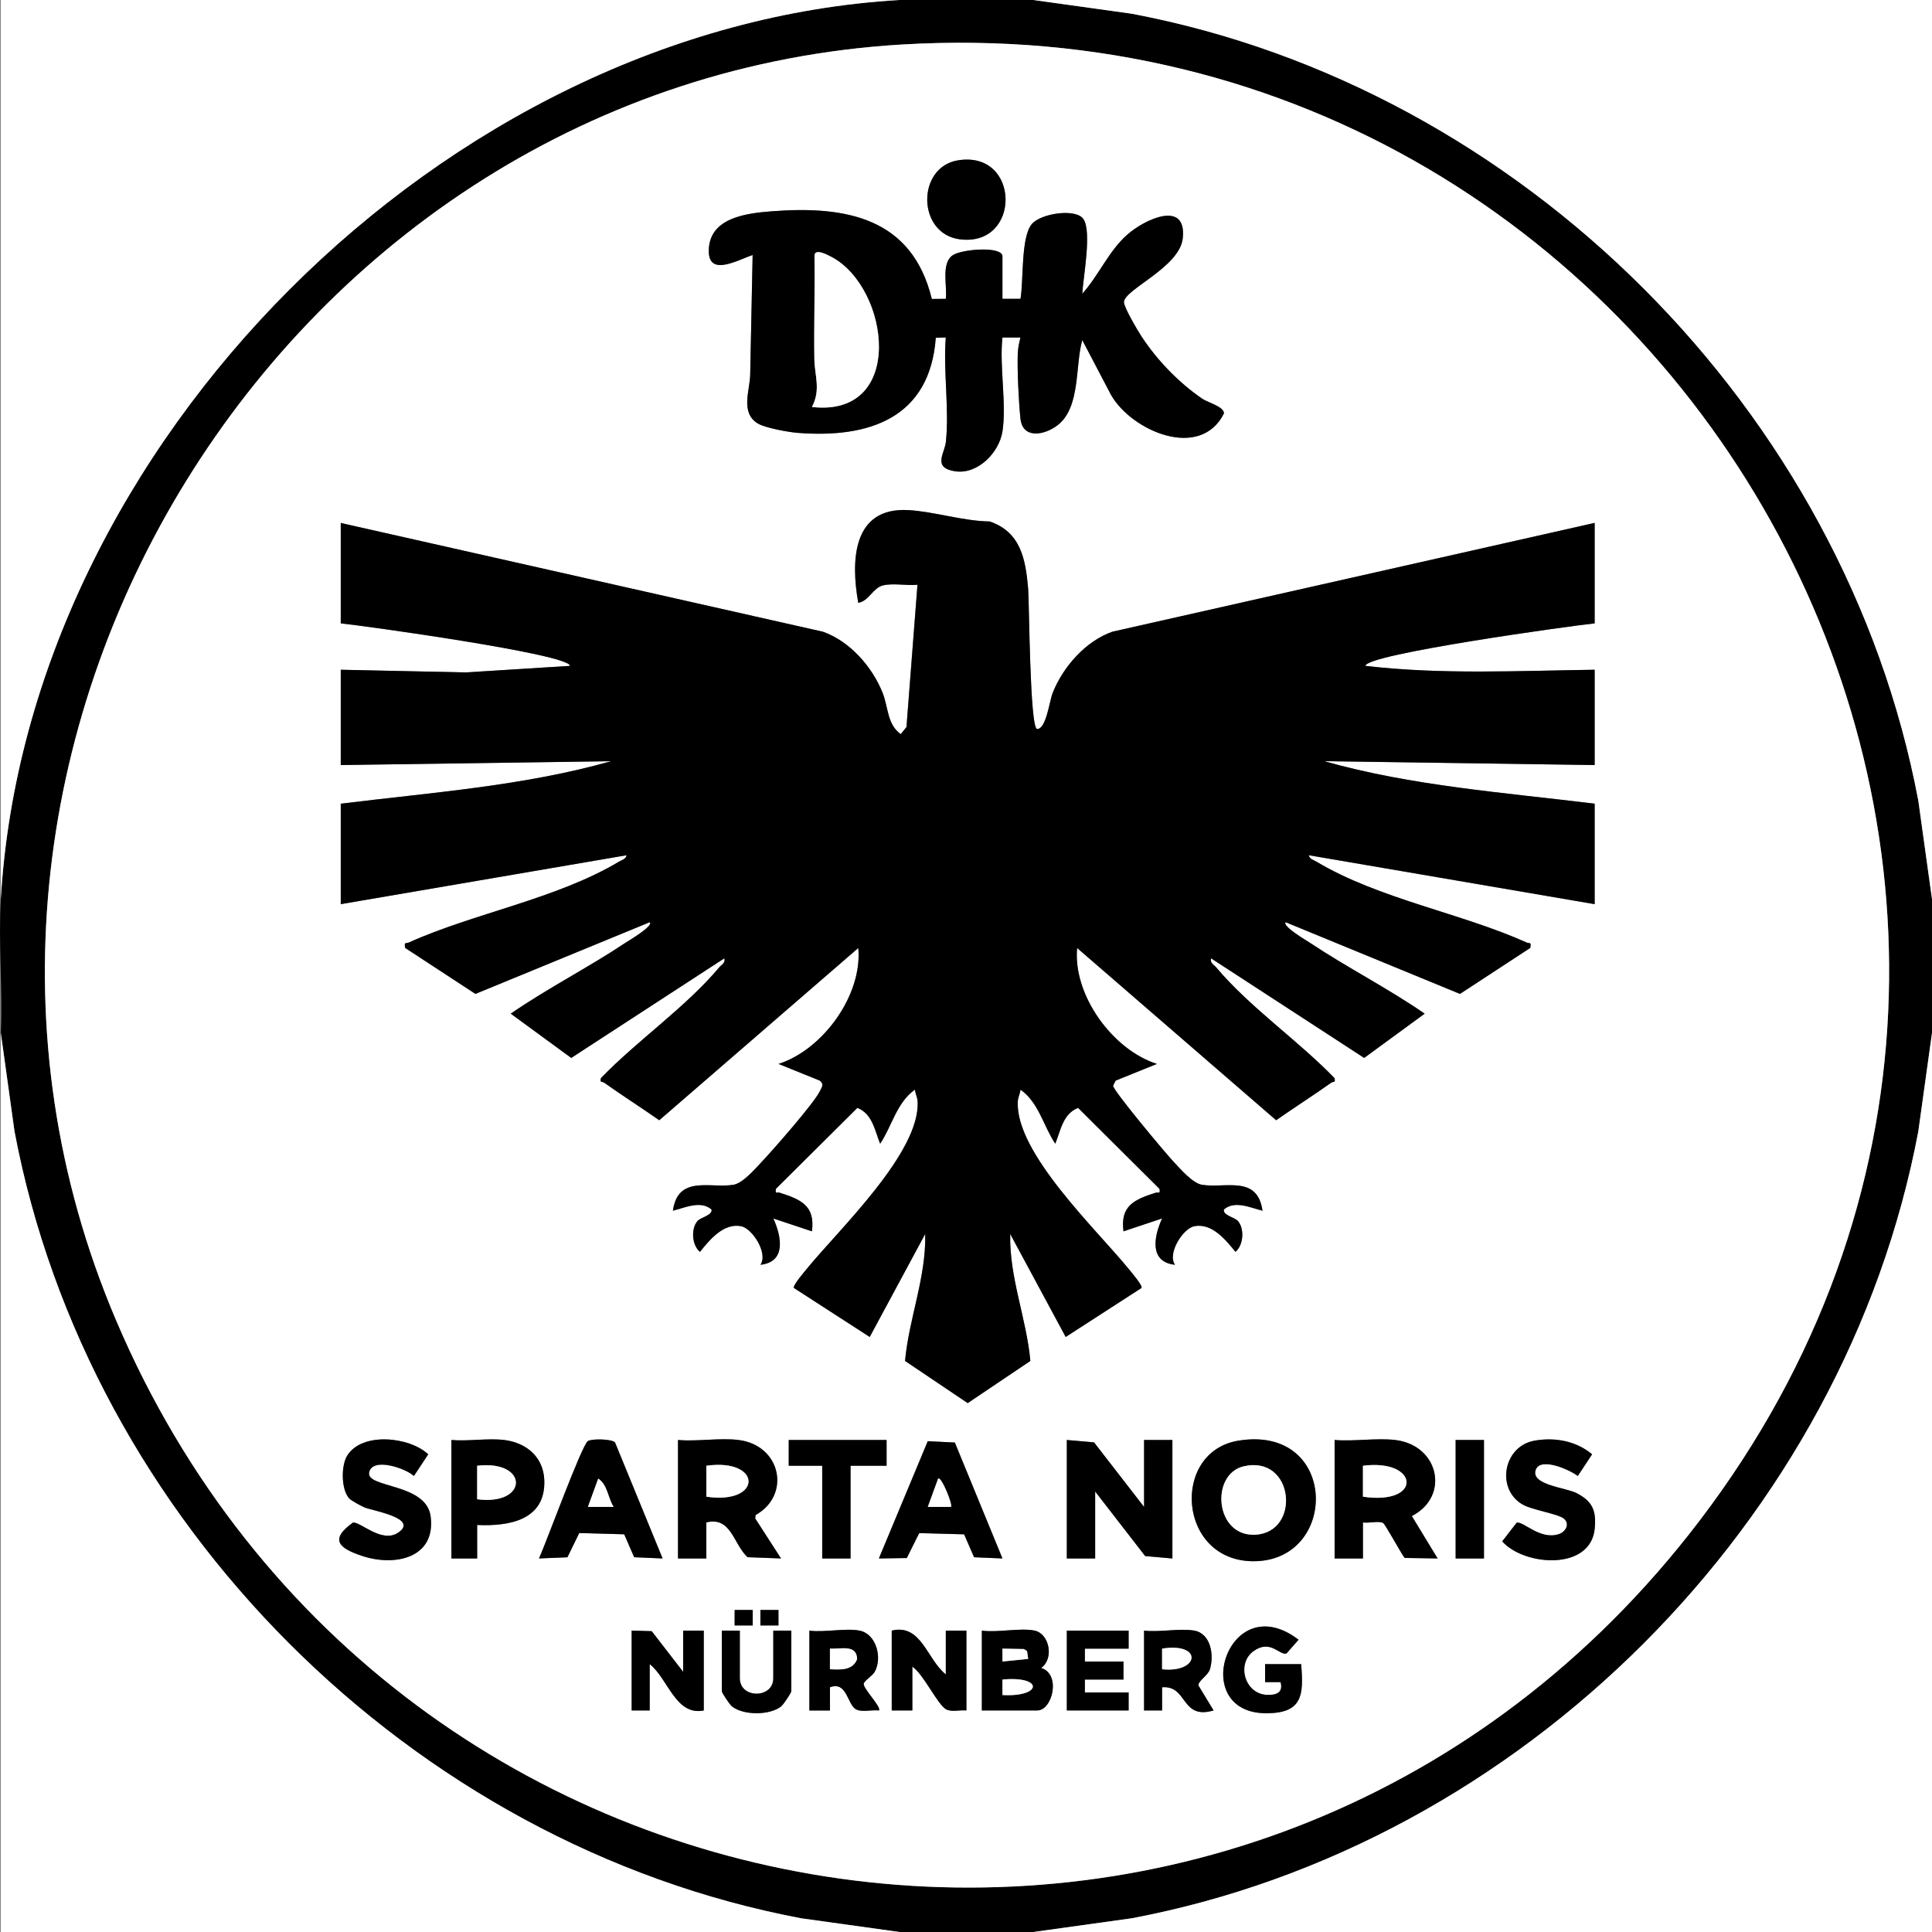 <?xml version="1.0" encoding="UTF-8"?><svg id="Layer_1" xmlns="http://www.w3.org/2000/svg" viewBox="0 0 750 750"><rect x="0" y="0" width="750" height="750" fill="#808080" stroke="none"/><defs><style>.cls-1{fill:#fff;}</style></defs><path d="M401.15,0l38.17,5.32c151.34,28.55,276.83,154.09,305.37,305.5l5.31,38.18v52l-5.31,38.18c-28.54,151.4-154.03,276.95-305.37,305.5l-38.17,5.32h-51.98l-38.17-5.32C159.66,716.13,34.17,590.59,5.63,439.18L.32,401c.74-17.09-.99-35.01,0-52C10.62,172.69,172.94,10.31,349.17,0h51.98ZM349.96,17.29C110.27,31.64-49.65,290.27,45.12,512.68c106.89,250.87,439.64,299.06,610.31,83.22C849.29,350.75,656.67-1.06,349.96,17.29Z"/><path class="cls-1" d="M401.15,0h348.85v349l-5.31-38.18C716.14,159.41,590.65,33.87,439.31,5.32l-38.17-5.32Z"/><path class="cls-1" d="M349.17,750H.32v-349l5.31,38.18c28.54,151.41,154.03,276.95,305.37,305.5l38.17,5.32Z"/><path class="cls-1" d="M750,401v349h-348.85l38.17-5.32c151.34-28.55,276.83-154.1,305.37-305.5l5.31-38.18Z"/><path class="cls-1" d="M349.17,0C172.94,10.31,10.62,172.69.32,349V0h348.85Z"/><path class="cls-1" d="M349.96,17.29C656.67-1.06,849.29,350.75,655.44,595.9c-170.68,215.84-503.42,167.65-610.31-83.22C-49.65,290.27,110.27,31.64,349.96,17.29ZM371.9,62.24c-16.21,2.62-15.95,28.67.86,30.68,23.82,2.84,23.4-34.61-.86-30.68ZM389.15,167.5c1.67-10.69-1.24-25.36,0-36.5h6.99c-.54,2.19-.96,4.14-1.05,6.44-.22,6.3.38,18.8,1.05,25.07.86,8.07,9.44,6.44,14.49,2.48,8.91-6.99,6.66-22.95,9.51-32.99l11.17,21.31c8,13.98,34.62,25.53,43.83,7.16.02-2.64-6.22-4.2-8.35-5.65-9.11-6.2-17.65-15.05-23.7-24.29-1.48-2.26-6.75-11.16-6.77-13.23-.05-4.91,21.59-13.49,22.82-24.78,1.64-15.08-14.71-7.45-21.48-1.49-7.31,6.44-11.06,15.82-17.52,22.97.34-6.42,3.76-24.01.45-28.96-2.83-4.23-16.43-2.29-20.01,1.89-4.34,5.06-3.19,22.08-4.43,29.07h-7v-16.51c0-4.04-15.84-2.84-19.37-.38-4.52,3.16-2,12.07-2.62,16.88l-5.43.05c-7.69-31.56-33.29-36.24-62.04-34.04-10.03.77-24.57,2.5-24.54,15.5.03,10.1,11.67,3.18,17.02,1.49l-.95,46.54c-.12,6.01-3.94,14.77,3.03,18.89,2.89,1.7,11.81,3.32,15.39,3.6,27.75,2.18,51.34-5.72,53.63-36.91l3.88-.13c-1.03,12.91,1.4,27.89.04,40.54-.48,4.5-5.49,10.01,3.53,11.41s17.15-7.27,18.43-15.45ZM132.26,203v39c7.64.73,89.11,11.97,88.97,16.5l-40.45,2.54-48.52-1.04v37l104.97-1.5c-33.91,9.62-69.96,12.17-104.97,16.5v39l110.95-18.99c-.23,1.5-1.89,1.86-2.98,2.51-24.25,14.47-56.24,19.97-81.59,31.38-1.17.53-1.81-.47-1.39,2.08l27.29,17.86,67.66-27.83c1.57,1.47-8.33,7.26-9.47,8.02-14.48,9.65-30.15,17.58-44.48,27.48l23.48,17.18,59.46-38.68c.44,1.88-1.04,2.38-1.99,3.5-12.99,15.49-31.84,28.4-45.96,43.03-.47,1.94.54,1.23,1.24,1.73,7.01,5.02,14.36,9.64,21.42,14.61l77.27-66.87c1.67,18.28-13.73,39.49-30.97,45.01l16,6.47c1.82,1.45.8,2.52.06,4.09-2.16,4.58-18.2,22.83-22.56,27.44-2.68,2.84-7.35,8.34-11.07,8.93-9.04,1.44-21.47-3.86-23.43,10.05,4.64-1.13,10.75-4.12,14.98-.48.5,2.28-4.19,3.02-5.46,4.51-2.56,3-2.16,9.33.97,11.95,3.77-4.65,9.11-11.27,15.96-9.97,4.38.83,10.62,10.56,7.53,14.98,10.07-1.09,8.21-10.93,5-17.98l14.98,4.99c1.36-10.01-4.4-12.39-12.51-14.99-1.07-.34-1.81.74-1.47-1.49l31.62-31.44c5.91,2.32,6.78,8.86,8.85,13.92,4.6-6.89,6.39-15.98,13.49-20.99.18,1.54.96,2.94,1.05,4.52,1.15,19.84-30.7,49.91-42.99,65.01-.92,1.14-5.63,6.6-5.02,7.46l29.42,19.01,21.54-39.98c.41,16.88-6.34,32.81-7.82,49.29l24.32,16.37,24.32-16.37c-1.48-16.48-8.23-32.42-7.82-49.29l21.54,39.98,29.42-19.01c.61-.86-4.09-6.32-5.02-7.46-12.29-15.09-44.14-45.17-42.99-65.01.09-1.57.87-2.98,1.05-4.52,7.09,5.01,8.88,14.1,13.49,20.99,2.07-5.06,2.94-11.6,8.85-13.92l31.62,31.44c.34,2.23-.4,1.15-1.47,1.49-8.11,2.6-13.87,4.98-12.51,14.99l14.98-4.99c-3.21,7.06-5.07,16.9,5,17.98-3.09-4.43,3.15-14.15,7.53-14.98,6.85-1.3,12.19,5.33,15.96,9.97,3.13-2.62,3.53-8.95.97-11.95-1.27-1.49-5.96-2.24-5.46-4.51,4.23-3.64,10.34-.65,14.98.48-1.96-13.91-14.39-8.62-23.43-10.05-3.72-.59-8.39-6.09-11.07-8.93-3.04-3.21-23.49-27.65-23.51-29.54l1.01-1.99,16-6.47c-17.24-5.52-32.64-26.73-30.97-45.01l77.27,66.87c7.06-4.97,14.4-9.59,21.42-14.61.69-.5,1.71.21,1.24-1.73-14.12-14.63-32.97-27.54-45.96-43.03-.94-1.12-2.42-1.63-1.99-3.5l59.46,38.68,23.48-17.18c-14.33-9.9-30-17.83-44.48-27.48-1.14-.76-11.04-6.55-9.47-8.02l67.66,27.83,27.29-17.86c.41-2.54-.22-1.55-1.39-2.08-25.35-11.42-57.34-16.91-81.59-31.38-1.09-.65-2.75-1.01-2.98-2.51l110.95,18.99v-39c-35.01-4.33-71.06-6.88-104.97-16.5l104.97,1.5v-37c-29.7.4-59.54,1.95-88.97-1.5-.13-4.53,81.34-15.77,88.97-16.5v-39l-187.2,42.23c-10.39,3.64-19.2,13.64-23.2,23.79-1.28,3.24-2.49,13.91-6,14-2.9.07-3.09-49.55-3.52-54.5-.99-11.39-2.82-21.93-14.91-26.08-10.24-.13-21.74-3.86-31.57-4.41-21.73-1.22-22.39,19.63-19.47,35.98,4.13-.63,5.52-5.84,9.7-6.78s9.13.2,13.29-.22l-4.27,55.24-2.23,2.75c-5.3-3.82-4.78-10.32-7.01-15.97-4-10.15-12.81-20.15-23.2-23.79l-187.2-42.23ZM135.57,581.69c.81.89,4.67,2.97,5.98,3.51,3,1.25,21.1,4.13,13.12,9.71-6.44,4.5-15.03-4.49-17.7-3.81-9.35,6.71-5.15,10.02,3.74,12.95,12.58,4.14,28.63.81,26.45-15.46-1.73-12.91-25.1-11.01-23.86-16.99s14.28-1.57,17.38,1.38l5.56-8.42c-7.31-6.83-25.67-8.75-31.43.48-2.44,3.92-2.41,13.16.76,16.65ZM195.73,559c-6.33-.78-14,.57-20.49,0v46h10s-.01-13.01-.01-13.01c12.52.57,26.72-1.92,26.06-17.51-.38-8.96-7.04-14.43-15.56-15.49ZM257.2,604.99l-18.46-45.03c-1.37-1.41-9.08-1.52-10.57-.51-2.37,1.6-16.32,39.89-18.95,45.54l11.03-.45,4.59-9.41,17.46.48,3.87,8.9,11.01.48ZM286.7,559c-7.25-.9-16.06.66-23.49,0v46h11v-14c9.64-2.38,10.4,8.23,15.99,13.51l13,.48-10.03-15.54.17-1.32c13.84-7.75,9.87-27.09-6.63-29.13ZM344.17,559h-37.98v10.01s12.99,0,12.99,0v36h11v-36h13.99v-10ZM389.15,604.99l-18.48-45-10.52-.51-18.97,45.51,10.83-.16,4.82-9.67,17.44.46,3.87,8.9,11.01.47ZM444.13,585l-19.42-25.07-10.57-.93v46h11v-26l19.42,25.07,10.57.93v-46h-11v26ZM480.86,559.24c-26.48,4.22-23.74,46.83,5.76,46.83,33.27,0,33.04-53.01-5.76-46.83ZM541.59,559c-7.31-.85-16.02.63-23.49,0v46h11v-14c2.06.38,6.25-.69,7.8.21.93.54,6.92,11.72,8.4,13.58l12.79.2-10.02-16.46c14.9-7.64,10.56-27.54-6.47-29.53ZM576.07,559h-11v46h11v-46ZM595.81,559.24c-12.37,2.09-15.21,19.11-4.44,24.96,3.57,1.94,13.54,3.51,15.7,5.29,2.5,2.06.8,5.15-1.96,6.06-7.24,2.38-13.71-5.09-16.33-4.45l-5.62,7.26c8.69,9.66,34.27,11.41,35.9-4.87.7-7-.81-10.68-7.09-13.9-4.11-2.1-17.83-3.14-15.81-8.99,1.82-5.25,13.59.14,16.34,2.37l5.56-8.42c-6.2-5.2-14.38-6.66-22.24-5.32ZM292.2,624.99h-7.01v6.01h7.01v-6.01ZM302.19,624.99h-7.01v6.01h7.01v-6.01ZM505.1,646h-13.99v7.01s6,0,6,0c1.12,4.05-1.67,5.13-5.43,4.93-8.62-.46-11.89-12.04-5.1-16.95s9.94,1.63,12.81.91l4.7-5.36c-27.32-20.89-43.21,28.58-12.49,28.54,14.01-.02,14.53-7.02,13.49-19.08ZM245.21,633v31h7v-18c7.14,5.64,10.07,20.2,20.99,18v-31h-8v16l-12.2-15.78-7.79-.22ZM287.2,633h-7v23.5c0,.64,3.06,5.24,4.02,5.98,4.5,3.45,14.45,3.45,18.95,0,.96-.74,4.02-5.34,4.02-5.98v-23.5h-7v18.5c0,7.98-12.99,7.98-12.99,0v-18.5ZM333.68,633c-5.37-1.07-13.74.78-19.49,0v31h8s0-9,0-9c6.57-2.49,6.72,6.52,10,8.5,2.16,1.3,6.43.16,8.99.5,1.23-1.08-6.19-8.59-5.89-10.35.22-1.25,3.41-3.05,4.31-4.72,2.98-5.49.55-14.64-5.92-15.93ZM367.16,650c-7.4-5.9-9.51-19.76-20.99-17v31h8v-17c4.17,2.67,9.65,14.45,13,16.5,2.01,1.23,5.64.23,7.99.5v-31h-8v17ZM401.65,633c-5.48-1.17-14.55.86-20.49,0v31h21.49c5.95,0,9.34-14.16,1.52-16.5,5.12-3.59,3.23-13.28-2.51-14.5ZM438.13,633h-23.99v31h23.99v-7h-16.99v-5h14.99v-7h-14.99v-5h16.99v-7ZM463.62,633c-5.57-.99-13.6.73-19.49,0v31h7s0-9,0-9c10.05-.8,7.16,12.77,19.99,9l-5.87-9.68c-.27-1.72,3.68-3.84,4.43-6.26,1.68-5.43.43-13.9-6.05-15.05Z"/><path d="M132.26,203l187.2,42.23c10.39,3.64,19.2,13.64,23.2,23.79,2.23,5.65,1.71,12.15,7.01,15.97l2.23-2.75,4.27-55.24c-4.16.42-9.3-.69-13.29.22s-5.57,6.16-9.7,6.78c-2.91-16.35-2.26-37.2,19.47-35.98,9.83.55,21.34,4.28,31.57,4.41,12.09,4.15,13.92,14.7,14.91,26.08.43,4.94.62,54.57,3.52,54.5,3.51-.09,4.72-10.76,6-14,4.01-10.15,12.81-20.15,23.2-23.79l187.2-42.23v39c-7.64.73-89.11,11.97-88.97,16.5,29.43,3.45,59.27,1.9,88.97,1.5v37l-104.97-1.5c33.91,9.62,69.96,12.17,104.97,16.5v39l-110.95-18.99c.23,1.5,1.89,1.86,2.98,2.51,24.25,14.47,56.24,19.97,81.59,31.38,1.17.53,1.81-.47,1.39,2.08l-27.29,17.86-67.66-27.83c-1.57,1.47,8.33,7.26,9.47,8.02,14.48,9.65,30.15,17.58,44.48,27.48l-23.48,17.18-59.46-38.68c-.44,1.88,1.04,2.38,1.99,3.5,12.99,15.49,31.84,28.4,45.96,43.03.47,1.94-.54,1.23-1.24,1.73-7.01,5.02-14.36,9.64-21.42,14.61l-77.27-66.87c-1.67,18.28,13.73,39.49,30.97,45.01l-16,6.47-1.01,1.99c.02,1.89,20.47,26.33,23.51,29.54,2.68,2.84,7.35,8.34,11.07,8.93,9.04,1.44,21.47-3.86,23.43,10.05-4.64-1.13-10.75-4.12-14.98-.48-.5,2.28,4.19,3.02,5.46,4.51,2.56,3,2.16,9.33-.97,11.95-3.77-4.65-9.11-11.27-15.96-9.97-4.38.83-10.62,10.56-7.53,14.98-10.07-1.09-8.21-10.93-5-17.98l-14.98,4.99c-1.36-10.01,4.4-12.39,12.51-14.99,1.07-.34,1.81.74,1.47-1.49l-31.62-31.44c-5.91,2.32-6.78,8.86-8.85,13.92-4.6-6.89-6.39-15.98-13.49-20.99-.18,1.54-.96,2.94-1.05,4.52-1.15,19.84,30.7,49.91,42.99,65.01.92,1.14,5.63,6.6,5.02,7.46l-29.42,19.01-21.54-39.98c-.41,16.88,6.34,32.81,7.82,49.29l-24.32,16.37-24.32-16.37c1.48-16.48,8.23-32.42,7.82-49.29l-21.54,39.98-29.42-19.01c-.61-.86,4.09-6.32,5.02-7.46,12.29-15.09,44.14-45.17,42.99-65.01-.09-1.57-.87-2.98-1.05-4.52-7.09,5.01-8.88,14.1-13.49,20.99-2.07-5.06-2.94-11.6-8.85-13.92l-31.62,31.44c-.34,2.23.4,1.15,1.47,1.49,8.11,2.6,13.87,4.98,12.51,14.99l-14.98-4.99c3.21,7.06,5.07,16.9-5,17.98,3.09-4.43-3.15-14.15-7.53-14.98-6.85-1.3-12.19,5.33-15.96,9.97-3.13-2.62-3.53-8.95-.97-11.95,1.27-1.49,5.96-2.24,5.46-4.51-4.23-3.64-10.34-.65-14.98.48,1.96-13.91,14.39-8.62,23.43-10.05,3.72-.59,8.39-6.09,11.07-8.93,4.36-4.61,20.39-22.86,22.56-27.44.74-1.56,1.76-2.64-.06-4.09l-16-6.47c17.24-5.52,32.64-26.73,30.97-45.01l-77.27,66.87c-7.06-4.97-14.4-9.59-21.42-14.61-.69-.5-1.71.21-1.24-1.73,14.12-14.63,32.97-27.54,45.96-43.03.94-1.12,2.42-1.63,1.99-3.5l-59.46,38.68-23.48-17.18c14.33-9.9,30-17.83,44.48-27.48,1.14-.76,11.04-6.55,9.47-8.02l-67.66,27.83-27.29-17.86c-.41-2.54.22-1.55,1.39-2.08,25.35-11.42,57.34-16.91,81.59-31.38,1.09-.65,2.75-1.01,2.98-2.51l-110.95,18.99v-39c35.01-4.33,71.06-6.88,104.97-16.5l-104.97,1.5v-37l48.52,1.04,40.45-2.54c.13-4.53-81.34-15.77-88.97-16.5v-39Z"/><path d="M389.15,167.5c-1.28,8.18-9.66,16.81-18.43,15.45s-4.01-6.92-3.53-11.41c1.36-12.65-1.07-27.63-.04-40.54l-3.88.13c-2.29,31.19-25.88,39.09-53.63,36.91-3.57-.28-12.5-1.9-15.39-3.6-6.97-4.12-3.15-12.88-3.03-18.89l.95-46.54c-5.35,1.69-16.99,8.61-17.02-1.49-.04-13,14.5-14.73,24.54-15.5,28.75-2.2,54.35,2.48,62.04,34.04l5.43-.05c.62-4.81-1.91-13.72,2.62-16.88,3.53-2.47,19.37-3.66,19.37.38v16.5h7c1.24-6.98.09-24.01,4.43-29.06,3.59-4.18,17.18-6.13,20.01-1.89,3.31,4.95-.11,22.54-.45,28.96,6.45-7.15,10.2-16.53,17.52-22.97,6.77-5.96,23.12-13.59,21.48,1.49-1.22,11.29-22.86,19.87-22.82,24.78.02,2.06,5.3,10.97,6.77,13.23,6.04,9.25,14.58,18.1,23.7,24.29,2.13,1.45,8.38,3.01,8.35,5.65-9.21,18.37-35.83,6.82-43.83-7.16l-11.17-21.31c-2.86,10.04-.6,26-9.51,32.99-5.05,3.96-13.63,5.59-14.49-2.48-.67-6.28-1.27-18.77-1.05-25.07.08-2.3.5-4.25,1.05-6.44h-6.99c-1.24,11.14,1.67,25.81,0,36.49ZM315.19,157.99c36.56,4.17,30.22-46.15,7.69-58.19-1.48-.79-6.89-3.75-6.7-.33.22,13.35-.25,26.72-.04,40.07.1,6.33,2.59,11.76-.95,18.45Z"/><polygon points="444.13 585 444.13 559 455.12 559 455.12 605 444.56 604.07 425.14 579 425.14 605 414.14 605 414.14 559 424.71 559.93 444.13 585"/><path d="M541.59,559c17.03,1.99,21.37,21.9,6.47,29.53l10.02,16.46-12.79-.2c-1.48-1.87-7.47-13.04-8.4-13.58-1.54-.9-5.73.17-7.8-.21v14h-11v-46c7.47.63,16.18-.85,23.49,0ZM529.09,581.01c23.24,3.46,21.92-14.81,0-12.01v12.01Z"/><path d="M286.7,559c16.5,2.04,20.47,21.38,6.63,29.13l-.17,1.32,10.03,15.54-13-.48c-5.59-5.28-6.35-15.88-15.99-13.51v14h-11v-46c7.43.66,16.24-.9,23.49,0ZM274.2,581.01c21.89,3.25,21.79-15.07,0-12.01v12.01Z"/><path d="M480.86,559.24c38.8-6.18,39.02,46.83,5.76,46.83-29.5,0-32.24-42.62-5.76-46.83ZM482.82,569.22c-13.06,3.01-11.28,27.41,4.53,26.55,17.79-.96,15.07-31.08-4.53-26.55Z"/><path d="M257.2,604.99l-11.01-.48-3.87-8.9-17.46-.48-4.59,9.41-11.03.45c2.63-5.65,16.58-43.94,18.95-45.54,1.49-1.01,9.2-.9,10.57.51l18.46,45.03ZM238.22,584.99c-2.25-3.43-2.37-8.68-5.99-10.99l-4.01,10.99h10Z"/><path d="M389.15,604.99l-11.01-.47-3.87-8.9-17.44-.46-4.82,9.67-10.83.16,18.97-45.51,10.52.51,18.48,45ZM369.16,584.99c.78-.75-3.72-11.98-4.98-10.99l-4.01,10.99h8.99Z"/><path d="M595.81,559.24c7.86-1.33,16.03.13,22.24,5.32l-5.56,8.42c-2.75-2.22-14.52-7.62-16.34-2.37-2.02,5.85,11.7,6.88,15.81,8.99,6.29,3.22,7.8,6.9,7.09,13.9-1.63,16.28-27.21,14.53-35.9,4.87l5.62-7.26c2.62-.65,9.09,6.83,16.33,4.45,2.76-.91,4.46-4,1.96-6.06-2.16-1.78-12.14-3.35-15.7-5.29-10.77-5.85-7.92-22.87,4.44-24.96Z"/><path d="M135.57,581.69c-3.17-3.48-3.21-12.73-.76-16.65,5.76-9.23,24.12-7.32,31.43-.48l-5.56,8.42c-3.1-2.95-16.1-7.54-17.38-1.38s22.12,4.08,23.86,16.99c2.18,16.27-13.86,19.61-26.45,15.46-8.88-2.92-13.09-6.24-3.74-12.95,2.68-.68,11.27,8.31,17.7,3.81,7.98-5.58-10.12-8.45-13.12-9.71-1.31-.55-5.17-2.63-5.98-3.51Z"/><path d="M195.73,559c8.52,1.05,15.18,6.52,15.56,15.49.66,15.59-13.54,18.08-26.06,17.51v13.01s-9.99,0-9.99,0v-46c6.5.57,14.16-.78,20.49,0ZM185.23,582.01c19.98,2.6,20.13-15.38,0-13.01v13.01Z"/><polygon points="344.17 559 344.17 569 330.18 569 330.18 605 319.18 605 319.18 569 306.18 569.01 306.19 559 344.17 559"/><path d="M371.9,62.24c24.26-3.93,24.67,33.52.86,30.68-16.8-2-17.07-28.05-.86-30.68Z"/><path d="M401.65,633c5.74,1.23,7.64,10.91,2.51,14.5,7.82,2.34,4.43,16.5-1.52,16.5h-21.49v-31c5.94.86,15.01-1.17,20.49,0ZM399.14,643.98l-.44-3.04-1.21-.79-8.34-.16v5.01s10-1.02,10-1.02ZM389.15,658.01c15.39.87,16.09-7.52,0-6.01v6.01Z"/><path d="M367.16,650v-17h8v31c-2.35-.28-5.98.72-7.99-.5-3.35-2.04-8.83-13.83-13-16.5v17h-8v-31c11.48-2.76,13.59,11.1,20.99,17Z"/><path d="M245.21,633l7.79.22,12.2,15.78v-16h8v31c-10.93,2.2-13.85-12.36-20.99-18v18h-7v-31Z"/><path d="M505.1,646c1.04,12.07.52,19.06-13.49,19.08-30.72.04-14.83-49.43,12.49-28.54l-4.7,5.36c-2.87.72-6.25-5.64-12.81-.91s-3.52,16.48,5.1,16.95c3.76.2,6.55-.87,5.43-4.93h-6.01s0-7,0-7h13.99Z"/><path d="M333.68,633c6.47,1.29,8.9,10.44,5.92,15.93-.9,1.66-4.1,3.46-4.31,4.72-.3,1.76,7.12,9.27,5.89,10.35-2.56-.34-6.83.8-8.99-.5-3.29-1.98-3.43-10.99-10-8.5v9.01s-7.99,0-7.99,0v-31c5.75.78,14.13-1.07,19.49,0ZM322.18,648c4.13.16,8.77.56,10.55-3.91-.12-5.89-6.34-3.83-10.55-4.1v8.01Z"/><path d="M463.62,633c6.48,1.15,7.73,9.62,6.05,15.05-.75,2.42-4.69,4.54-4.43,6.26l5.87,9.68c-12.82,3.77-9.93-9.8-19.99-9v9.01s-7,0-7,0v-31c5.89.73,13.92-.99,19.49,0ZM451.12,648c14.52,1.56,15.94-10.54,0-8.01v8.01Z"/><polygon points="438.13 633 438.13 640 421.14 640 421.14 645 436.13 645 436.13 652 421.14 652 421.14 657 438.13 657 438.13 664 414.14 664 414.14 633 438.13 633"/><path d="M287.2,633v18.5c0,7.98,12.99,7.98,12.99,0v-18.5h7v23.5c0,.64-3.06,5.24-4.02,5.98-4.5,3.45-14.45,3.45-18.95,0-.96-.74-4.02-5.34-4.02-5.98v-23.5h7Z"/><rect x="565.08" y="559" width="11" height="46"/><rect x="285.19" y="624.99" width="7.01" height="6.01"/><rect x="295.19" y="624.99" width="7.01" height="6.01"/><path class="cls-1" d="M315.19,157.99c3.54-6.7,1.06-12.13.95-18.45-.22-13.35.25-26.72.04-40.07-.18-3.41,5.22-.46,6.7.33,22.53,12.05,28.87,62.36-7.69,58.19Z"/><path class="cls-1" d="M529.09,581.01v-12.01c21.92-2.8,23.24,15.47,0,12.01Z"/><path class="cls-1" d="M274.2,581.01v-12.01c21.79-3.06,21.89,15.26,0,12.01Z"/><path class="cls-1" d="M482.82,569.22c19.6-4.52,22.32,25.59,4.53,26.55-15.81.85-17.59-23.54-4.53-26.55Z"/><path class="cls-1" d="M238.22,584.99h-10s4.01-10.99,4.01-10.99c3.62,2.31,3.74,7.56,5.99,10.99Z"/><path class="cls-1" d="M369.16,584.99h-8.99s4.01-10.99,4.01-10.99c1.26-.99,5.77,10.25,4.98,10.99Z"/><path class="cls-1" d="M185.23,582.01v-13.01c20.13-2.37,19.98,15.61,0,13.01Z"/><path class="cls-1" d="M389.15,658.01v-6.01c16.09-1.5,15.39,6.88,0,6.01Z"/><polygon class="cls-1" points="399.14 643.98 389.15 645 389.15 640 397.49 640.16 398.7 640.94 399.14 643.98"/><path class="cls-1" d="M322.18,648v-8.01c4.21.26,10.43-1.8,10.55,4.1-1.78,4.47-6.42,4.07-10.55,3.91Z"/><path class="cls-1" d="M451.12,648v-8.01c15.94-2.53,14.52,9.57,0,8.01Z"/></svg>